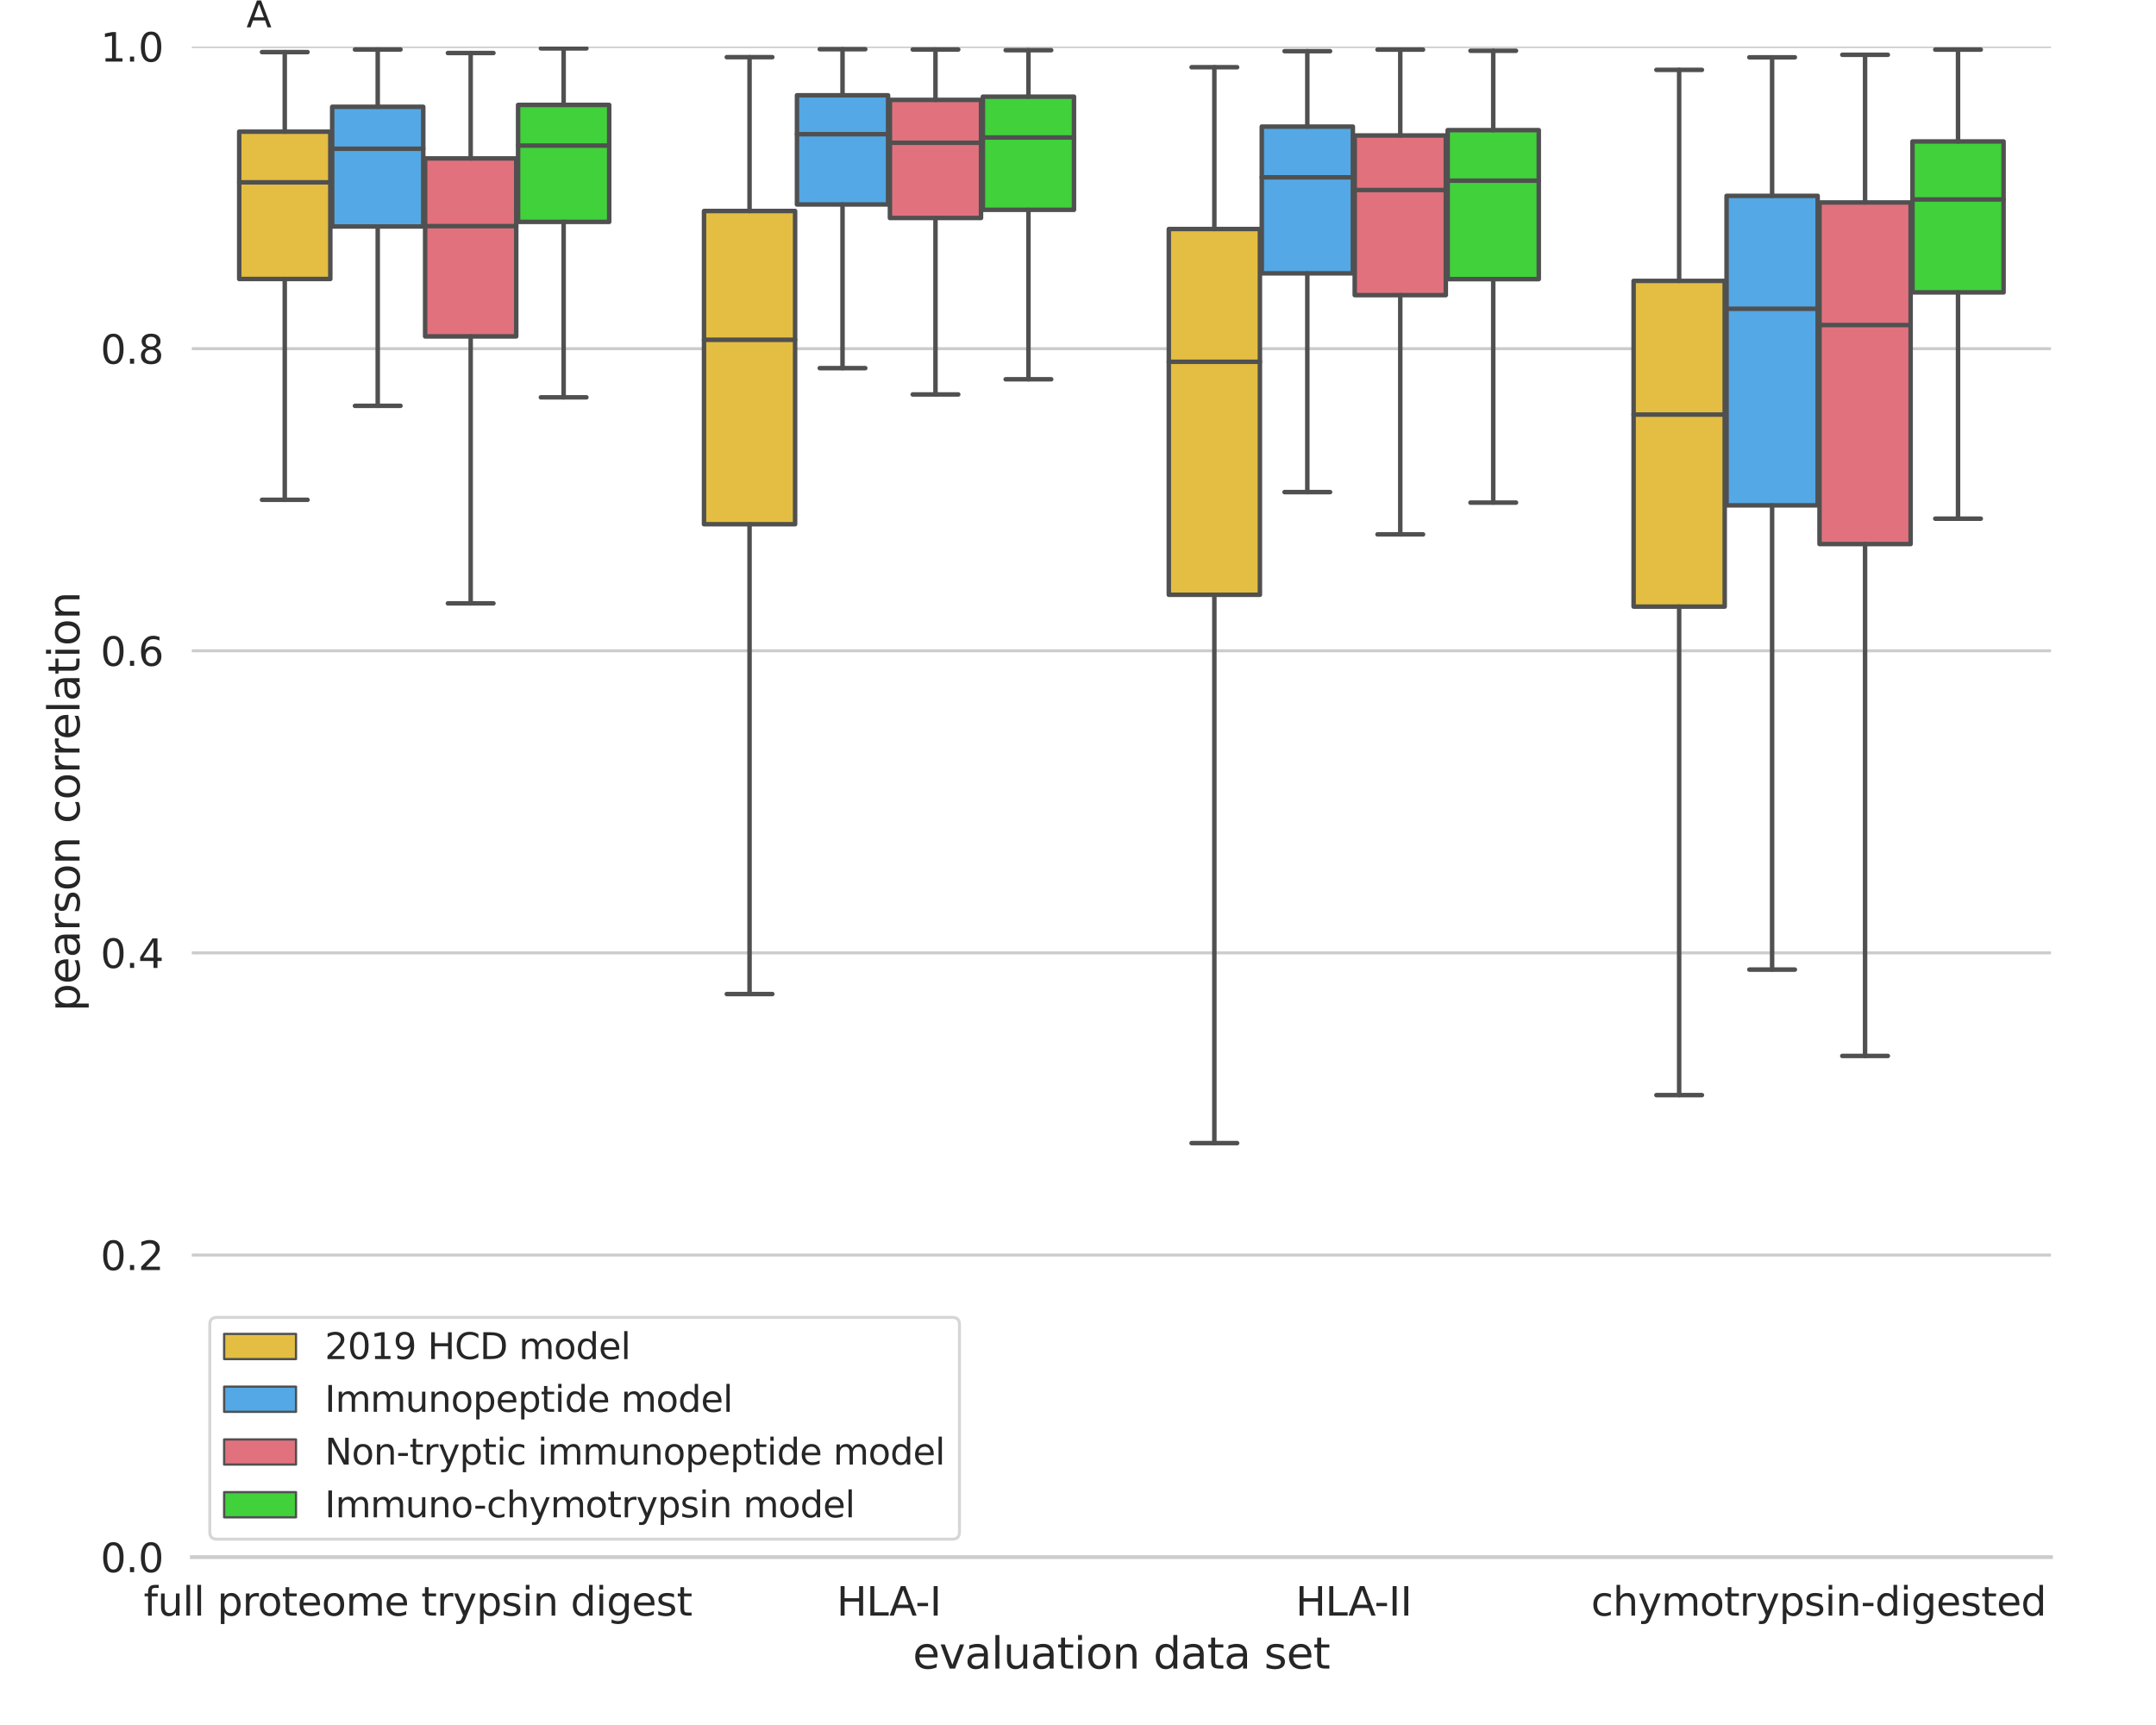 <?xml version="1.0" encoding="utf-8" standalone="no"?>
<!DOCTYPE svg PUBLIC "-//W3C//DTD SVG 1.1//EN"
  "http://www.w3.org/Graphics/SVG/1.1/DTD/svg11.dtd">
<svg height="576pt" version="1.1" viewBox="0 0 720 576" width="720pt" xmlns="http://www.w3.org/2000/svg" xmlns:xlink="http://www.w3.org/1999/xlink">
 <defs>
  <style type="text/css">*{stroke-linecap:butt;stroke-linejoin:round;}</style>
 </defs>
 <g id="figure_1">
  <g id="patch_1">
   <path d="M 0 576 
L 720 576 
L 720 0 
L 0 0 
z
" style="fill:#ffffff;"/>
  </g>
  <g id="axes_1">
   <g id="patch_2">
    <path d="M 64.052 519.948 
L 684.931 519.948 
L 684.931 15.552 
L 64.052 15.552 
z
" style="fill:#ffffff;"/>
   </g>
   <g id="matplotlib.axis_1">
    <g id="xtick_1">
     <g id="text_1">
      <!-- full proteome trypsin digest  -->
      <g style="fill:#262626;" transform="translate(47.977 539.478)scale(0.132 -0.132)">
       <defs>
        <path d="M 2375 4863 
L 2375 4384 
L 1825 4384 
Q 1516 4384 1395 4259 
Q 1275 4134 1275 3809 
L 1275 3500 
L 2222 3500 
L 2222 3053 
L 1275 3053 
L 1275 0 
L 697 0 
L 697 3053 
L 147 3053 
L 147 3500 
L 697 3500 
L 697 3744 
Q 697 4328 969 4595 
Q 1241 4863 1831 4863 
L 2375 4863 
z
" id="DejaVuSans-66" transform="scale(0.016)"/>
        <path d="M 544 1381 
L 544 3500 
L 1119 3500 
L 1119 1403 
Q 1119 906 1312 657 
Q 1506 409 1894 409 
Q 2359 409 2629 706 
Q 2900 1003 2900 1516 
L 2900 3500 
L 3475 3500 
L 3475 0 
L 2900 0 
L 2900 538 
Q 2691 219 2414 64 
Q 2138 -91 1772 -91 
Q 1169 -91 856 284 
Q 544 659 544 1381 
z
M 1991 3584 
L 1991 3584 
z
" id="DejaVuSans-75" transform="scale(0.016)"/>
        <path d="M 603 4863 
L 1178 4863 
L 1178 0 
L 603 0 
L 603 4863 
z
" id="DejaVuSans-6c" transform="scale(0.016)"/>
        <path id="DejaVuSans-20" transform="scale(0.016)"/>
        <path d="M 1159 525 
L 1159 -1331 
L 581 -1331 
L 581 3500 
L 1159 3500 
L 1159 2969 
Q 1341 3281 1617 3432 
Q 1894 3584 2278 3584 
Q 2916 3584 3314 3078 
Q 3713 2572 3713 1747 
Q 3713 922 3314 415 
Q 2916 -91 2278 -91 
Q 1894 -91 1617 61 
Q 1341 213 1159 525 
z
M 3116 1747 
Q 3116 2381 2855 2742 
Q 2594 3103 2138 3103 
Q 1681 3103 1420 2742 
Q 1159 2381 1159 1747 
Q 1159 1113 1420 752 
Q 1681 391 2138 391 
Q 2594 391 2855 752 
Q 3116 1113 3116 1747 
z
" id="DejaVuSans-70" transform="scale(0.016)"/>
        <path d="M 2631 2963 
Q 2534 3019 2420 3045 
Q 2306 3072 2169 3072 
Q 1681 3072 1420 2755 
Q 1159 2438 1159 1844 
L 1159 0 
L 581 0 
L 581 3500 
L 1159 3500 
L 1159 2956 
Q 1341 3275 1631 3429 
Q 1922 3584 2338 3584 
Q 2397 3584 2469 3576 
Q 2541 3569 2628 3553 
L 2631 2963 
z
" id="DejaVuSans-72" transform="scale(0.016)"/>
        <path d="M 1959 3097 
Q 1497 3097 1228 2736 
Q 959 2375 959 1747 
Q 959 1119 1226 758 
Q 1494 397 1959 397 
Q 2419 397 2687 759 
Q 2956 1122 2956 1747 
Q 2956 2369 2687 2733 
Q 2419 3097 1959 3097 
z
M 1959 3584 
Q 2709 3584 3137 3096 
Q 3566 2609 3566 1747 
Q 3566 888 3137 398 
Q 2709 -91 1959 -91 
Q 1206 -91 779 398 
Q 353 888 353 1747 
Q 353 2609 779 3096 
Q 1206 3584 1959 3584 
z
" id="DejaVuSans-6f" transform="scale(0.016)"/>
        <path d="M 1172 4494 
L 1172 3500 
L 2356 3500 
L 2356 3053 
L 1172 3053 
L 1172 1153 
Q 1172 725 1289 603 
Q 1406 481 1766 481 
L 2356 481 
L 2356 0 
L 1766 0 
Q 1100 0 847 248 
Q 594 497 594 1153 
L 594 3053 
L 172 3053 
L 172 3500 
L 594 3500 
L 594 4494 
L 1172 4494 
z
" id="DejaVuSans-74" transform="scale(0.016)"/>
        <path d="M 3597 1894 
L 3597 1613 
L 953 1613 
Q 991 1019 1311 708 
Q 1631 397 2203 397 
Q 2534 397 2845 478 
Q 3156 559 3463 722 
L 3463 178 
Q 3153 47 2828 -22 
Q 2503 -91 2169 -91 
Q 1331 -91 842 396 
Q 353 884 353 1716 
Q 353 2575 817 3079 
Q 1281 3584 2069 3584 
Q 2775 3584 3186 3129 
Q 3597 2675 3597 1894 
z
M 3022 2063 
Q 3016 2534 2758 2815 
Q 2500 3097 2075 3097 
Q 1594 3097 1305 2825 
Q 1016 2553 972 2059 
L 3022 2063 
z
" id="DejaVuSans-65" transform="scale(0.016)"/>
        <path d="M 3328 2828 
Q 3544 3216 3844 3400 
Q 4144 3584 4550 3584 
Q 5097 3584 5394 3201 
Q 5691 2819 5691 2113 
L 5691 0 
L 5113 0 
L 5113 2094 
Q 5113 2597 4934 2840 
Q 4756 3084 4391 3084 
Q 3944 3084 3684 2787 
Q 3425 2491 3425 1978 
L 3425 0 
L 2847 0 
L 2847 2094 
Q 2847 2600 2669 2842 
Q 2491 3084 2119 3084 
Q 1678 3084 1418 2786 
Q 1159 2488 1159 1978 
L 1159 0 
L 581 0 
L 581 3500 
L 1159 3500 
L 1159 2956 
Q 1356 3278 1631 3431 
Q 1906 3584 2284 3584 
Q 2666 3584 2933 3390 
Q 3200 3197 3328 2828 
z
" id="DejaVuSans-6d" transform="scale(0.016)"/>
        <path d="M 2059 -325 
Q 1816 -950 1584 -1140 
Q 1353 -1331 966 -1331 
L 506 -1331 
L 506 -850 
L 844 -850 
Q 1081 -850 1212 -737 
Q 1344 -625 1503 -206 
L 1606 56 
L 191 3500 
L 800 3500 
L 1894 763 
L 2988 3500 
L 3597 3500 
L 2059 -325 
z
" id="DejaVuSans-79" transform="scale(0.016)"/>
        <path d="M 2834 3397 
L 2834 2853 
Q 2591 2978 2328 3040 
Q 2066 3103 1784 3103 
Q 1356 3103 1142 2972 
Q 928 2841 928 2578 
Q 928 2378 1081 2264 
Q 1234 2150 1697 2047 
L 1894 2003 
Q 2506 1872 2764 1633 
Q 3022 1394 3022 966 
Q 3022 478 2636 193 
Q 2250 -91 1575 -91 
Q 1294 -91 989 -36 
Q 684 19 347 128 
L 347 722 
Q 666 556 975 473 
Q 1284 391 1588 391 
Q 1994 391 2212 530 
Q 2431 669 2431 922 
Q 2431 1156 2273 1281 
Q 2116 1406 1581 1522 
L 1381 1569 
Q 847 1681 609 1914 
Q 372 2147 372 2553 
Q 372 3047 722 3315 
Q 1072 3584 1716 3584 
Q 2034 3584 2315 3537 
Q 2597 3491 2834 3397 
z
" id="DejaVuSans-73" transform="scale(0.016)"/>
        <path d="M 603 3500 
L 1178 3500 
L 1178 0 
L 603 0 
L 603 3500 
z
M 603 4863 
L 1178 4863 
L 1178 4134 
L 603 4134 
L 603 4863 
z
" id="DejaVuSans-69" transform="scale(0.016)"/>
        <path d="M 3513 2113 
L 3513 0 
L 2938 0 
L 2938 2094 
Q 2938 2591 2744 2837 
Q 2550 3084 2163 3084 
Q 1697 3084 1428 2787 
Q 1159 2491 1159 1978 
L 1159 0 
L 581 0 
L 581 3500 
L 1159 3500 
L 1159 2956 
Q 1366 3272 1645 3428 
Q 1925 3584 2291 3584 
Q 2894 3584 3203 3211 
Q 3513 2838 3513 2113 
z
" id="DejaVuSans-6e" transform="scale(0.016)"/>
        <path d="M 2906 2969 
L 2906 4863 
L 3481 4863 
L 3481 0 
L 2906 0 
L 2906 525 
Q 2725 213 2448 61 
Q 2172 -91 1784 -91 
Q 1150 -91 751 415 
Q 353 922 353 1747 
Q 353 2572 751 3078 
Q 1150 3584 1784 3584 
Q 2172 3584 2448 3432 
Q 2725 3281 2906 2969 
z
M 947 1747 
Q 947 1113 1208 752 
Q 1469 391 1925 391 
Q 2381 391 2643 752 
Q 2906 1113 2906 1747 
Q 2906 2381 2643 2742 
Q 2381 3103 1925 3103 
Q 1469 3103 1208 2742 
Q 947 2381 947 1747 
z
" id="DejaVuSans-64" transform="scale(0.016)"/>
        <path d="M 2906 1791 
Q 2906 2416 2648 2759 
Q 2391 3103 1925 3103 
Q 1463 3103 1205 2759 
Q 947 2416 947 1791 
Q 947 1169 1205 825 
Q 1463 481 1925 481 
Q 2391 481 2648 825 
Q 2906 1169 2906 1791 
z
M 3481 434 
Q 3481 -459 3084 -895 
Q 2688 -1331 1869 -1331 
Q 1566 -1331 1297 -1286 
Q 1028 -1241 775 -1147 
L 775 -588 
Q 1028 -725 1275 -790 
Q 1522 -856 1778 -856 
Q 2344 -856 2625 -561 
Q 2906 -266 2906 331 
L 2906 616 
Q 2728 306 2450 153 
Q 2172 0 1784 0 
Q 1141 0 747 490 
Q 353 981 353 1791 
Q 353 2603 747 3093 
Q 1141 3584 1784 3584 
Q 2172 3584 2450 3431 
Q 2728 3278 2906 2969 
L 2906 3500 
L 3481 3500 
L 3481 434 
z
" id="DejaVuSans-67" transform="scale(0.016)"/>
       </defs>
       <use xlink:href="#DejaVuSans-66"/>
       <use x="35.205" xlink:href="#DejaVuSans-75"/>
       <use x="98.584" xlink:href="#DejaVuSans-6c"/>
       <use x="126.367" xlink:href="#DejaVuSans-6c"/>
       <use x="154.15" xlink:href="#DejaVuSans-20"/>
       <use x="185.938" xlink:href="#DejaVuSans-70"/>
       <use x="249.414" xlink:href="#DejaVuSans-72"/>
       <use x="288.277" xlink:href="#DejaVuSans-6f"/>
       <use x="349.459" xlink:href="#DejaVuSans-74"/>
       <use x="388.668" xlink:href="#DejaVuSans-65"/>
       <use x="450.191" xlink:href="#DejaVuSans-6f"/>
       <use x="511.373" xlink:href="#DejaVuSans-6d"/>
       <use x="608.785" xlink:href="#DejaVuSans-65"/>
       <use x="670.309" xlink:href="#DejaVuSans-20"/>
       <use x="702.096" xlink:href="#DejaVuSans-74"/>
       <use x="741.305" xlink:href="#DejaVuSans-72"/>
       <use x="782.418" xlink:href="#DejaVuSans-79"/>
       <use x="841.598" xlink:href="#DejaVuSans-70"/>
       <use x="905.074" xlink:href="#DejaVuSans-73"/>
       <use x="957.174" xlink:href="#DejaVuSans-69"/>
       <use x="984.957" xlink:href="#DejaVuSans-6e"/>
       <use x="1048.336" xlink:href="#DejaVuSans-20"/>
       <use x="1080.123" xlink:href="#DejaVuSans-64"/>
       <use x="1143.6" xlink:href="#DejaVuSans-69"/>
       <use x="1171.383" xlink:href="#DejaVuSans-67"/>
       <use x="1234.859" xlink:href="#DejaVuSans-65"/>
       <use x="1296.383" xlink:href="#DejaVuSans-73"/>
       <use x="1348.482" xlink:href="#DejaVuSans-74"/>
       <use x="1387.691" xlink:href="#DejaVuSans-20"/>
      </g>
     </g>
    </g>
    <g id="xtick_2">
     <g id="text_2">
      <!-- HLA-I -->
      <g style="fill:#262626;" transform="translate(279.398 539.478)scale(0.132 -0.132)">
       <defs>
        <path d="M 628 4666 
L 1259 4666 
L 1259 2753 
L 3553 2753 
L 3553 4666 
L 4184 4666 
L 4184 0 
L 3553 0 
L 3553 2222 
L 1259 2222 
L 1259 0 
L 628 0 
L 628 4666 
z
" id="DejaVuSans-48" transform="scale(0.016)"/>
        <path d="M 628 4666 
L 1259 4666 
L 1259 531 
L 3531 531 
L 3531 0 
L 628 0 
L 628 4666 
z
" id="DejaVuSans-4c" transform="scale(0.016)"/>
        <path d="M 2188 4044 
L 1331 1722 
L 3047 1722 
L 2188 4044 
z
M 1831 4666 
L 2547 4666 
L 4325 0 
L 3669 0 
L 3244 1197 
L 1141 1197 
L 716 0 
L 50 0 
L 1831 4666 
z
" id="DejaVuSans-41" transform="scale(0.016)"/>
        <path d="M 313 2009 
L 1997 2009 
L 1997 1497 
L 313 1497 
L 313 2009 
z
" id="DejaVuSans-2d" transform="scale(0.016)"/>
        <path d="M 628 4666 
L 1259 4666 
L 1259 0 
L 628 0 
L 628 4666 
z
" id="DejaVuSans-49" transform="scale(0.016)"/>
       </defs>
       <use xlink:href="#DejaVuSans-48"/>
       <use x="75.195" xlink:href="#DejaVuSans-4c"/>
       <use x="133.158" xlink:href="#DejaVuSans-41"/>
       <use x="199.316" xlink:href="#DejaVuSans-2d"/>
       <use x="235.4" xlink:href="#DejaVuSans-49"/>
      </g>
     </g>
    </g>
    <g id="xtick_3">
     <g id="text_3">
      <!-- HLA-II -->
      <g style="fill:#262626;" transform="translate(432.671 539.478)scale(0.132 -0.132)">
       <use xlink:href="#DejaVuSans-48"/>
       <use x="75.195" xlink:href="#DejaVuSans-4c"/>
       <use x="133.158" xlink:href="#DejaVuSans-41"/>
       <use x="199.316" xlink:href="#DejaVuSans-2d"/>
       <use x="235.4" xlink:href="#DejaVuSans-49"/>
       <use x="264.893" xlink:href="#DejaVuSans-49"/>
      </g>
     </g>
    </g>
    <g id="xtick_4">
     <g id="text_4">
      <!-- chymotrypsin-digested -->
      <g style="fill:#262626;" transform="translate(531.352 539.478)scale(0.132 -0.132)">
       <defs>
        <path d="M 3122 3366 
L 3122 2828 
Q 2878 2963 2633 3030 
Q 2388 3097 2138 3097 
Q 1578 3097 1268 2742 
Q 959 2388 959 1747 
Q 959 1106 1268 751 
Q 1578 397 2138 397 
Q 2388 397 2633 464 
Q 2878 531 3122 666 
L 3122 134 
Q 2881 22 2623 -34 
Q 2366 -91 2075 -91 
Q 1284 -91 818 406 
Q 353 903 353 1747 
Q 353 2603 823 3093 
Q 1294 3584 2113 3584 
Q 2378 3584 2631 3529 
Q 2884 3475 3122 3366 
z
" id="DejaVuSans-63" transform="scale(0.016)"/>
        <path d="M 3513 2113 
L 3513 0 
L 2938 0 
L 2938 2094 
Q 2938 2591 2744 2837 
Q 2550 3084 2163 3084 
Q 1697 3084 1428 2787 
Q 1159 2491 1159 1978 
L 1159 0 
L 581 0 
L 581 4863 
L 1159 4863 
L 1159 2956 
Q 1366 3272 1645 3428 
Q 1925 3584 2291 3584 
Q 2894 3584 3203 3211 
Q 3513 2838 3513 2113 
z
" id="DejaVuSans-68" transform="scale(0.016)"/>
       </defs>
       <use xlink:href="#DejaVuSans-63"/>
       <use x="54.98" xlink:href="#DejaVuSans-68"/>
       <use x="118.359" xlink:href="#DejaVuSans-79"/>
       <use x="177.539" xlink:href="#DejaVuSans-6d"/>
       <use x="274.951" xlink:href="#DejaVuSans-6f"/>
       <use x="336.133" xlink:href="#DejaVuSans-74"/>
       <use x="375.342" xlink:href="#DejaVuSans-72"/>
       <use x="416.455" xlink:href="#DejaVuSans-79"/>
       <use x="475.635" xlink:href="#DejaVuSans-70"/>
       <use x="539.111" xlink:href="#DejaVuSans-73"/>
       <use x="591.211" xlink:href="#DejaVuSans-69"/>
       <use x="618.994" xlink:href="#DejaVuSans-6e"/>
       <use x="682.373" xlink:href="#DejaVuSans-2d"/>
       <use x="718.457" xlink:href="#DejaVuSans-64"/>
       <use x="781.934" xlink:href="#DejaVuSans-69"/>
       <use x="809.717" xlink:href="#DejaVuSans-67"/>
       <use x="873.193" xlink:href="#DejaVuSans-65"/>
       <use x="934.717" xlink:href="#DejaVuSans-73"/>
       <use x="986.816" xlink:href="#DejaVuSans-74"/>
       <use x="1026.025" xlink:href="#DejaVuSans-65"/>
       <use x="1087.549" xlink:href="#DejaVuSans-64"/>
      </g>
     </g>
    </g>
    <g id="text_5">
     <!-- evaluation data set -->
     <g style="fill:#262626;" transform="translate(304.823 557.165)scale(0.144 -0.144)">
      <defs>
       <path d="M 191 3500 
L 800 3500 
L 1894 563 
L 2988 3500 
L 3597 3500 
L 2284 0 
L 1503 0 
L 191 3500 
z
" id="DejaVuSans-76" transform="scale(0.016)"/>
       <path d="M 2194 1759 
Q 1497 1759 1228 1600 
Q 959 1441 959 1056 
Q 959 750 1161 570 
Q 1363 391 1709 391 
Q 2188 391 2477 730 
Q 2766 1069 2766 1631 
L 2766 1759 
L 2194 1759 
z
M 3341 1997 
L 3341 0 
L 2766 0 
L 2766 531 
Q 2569 213 2275 61 
Q 1981 -91 1556 -91 
Q 1019 -91 701 211 
Q 384 513 384 1019 
Q 384 1609 779 1909 
Q 1175 2209 1959 2209 
L 2766 2209 
L 2766 2266 
Q 2766 2663 2505 2880 
Q 2244 3097 1772 3097 
Q 1472 3097 1187 3025 
Q 903 2953 641 2809 
L 641 3341 
Q 956 3463 1253 3523 
Q 1550 3584 1831 3584 
Q 2591 3584 2966 3190 
Q 3341 2797 3341 1997 
z
" id="DejaVuSans-61" transform="scale(0.016)"/>
      </defs>
      <use xlink:href="#DejaVuSans-65"/>
      <use x="61.523" xlink:href="#DejaVuSans-76"/>
      <use x="120.703" xlink:href="#DejaVuSans-61"/>
      <use x="181.982" xlink:href="#DejaVuSans-6c"/>
      <use x="209.766" xlink:href="#DejaVuSans-75"/>
      <use x="273.145" xlink:href="#DejaVuSans-61"/>
      <use x="334.424" xlink:href="#DejaVuSans-74"/>
      <use x="373.633" xlink:href="#DejaVuSans-69"/>
      <use x="401.416" xlink:href="#DejaVuSans-6f"/>
      <use x="462.598" xlink:href="#DejaVuSans-6e"/>
      <use x="525.977" xlink:href="#DejaVuSans-20"/>
      <use x="557.764" xlink:href="#DejaVuSans-64"/>
      <use x="621.24" xlink:href="#DejaVuSans-61"/>
      <use x="682.52" xlink:href="#DejaVuSans-74"/>
      <use x="721.729" xlink:href="#DejaVuSans-61"/>
      <use x="783.008" xlink:href="#DejaVuSans-20"/>
      <use x="814.795" xlink:href="#DejaVuSans-73"/>
      <use x="866.895" xlink:href="#DejaVuSans-65"/>
      <use x="928.418" xlink:href="#DejaVuSans-74"/>
     </g>
    </g>
   </g>
   <g id="matplotlib.axis_2">
    <g id="ytick_1">
     <g id="line2d_1">
      <path clip-path="url(#p9ca9d75ff8)" d="M 64.052 519.948 
L 684.931 519.948 
" style="fill:none;stroke:#cccccc;stroke-linecap:round;"/>
     </g>
     <g id="text_6">
      <!-- 0.0 -->
      <g style="fill:#262626;" transform="translate(33.56 524.963)scale(0.132 -0.132)">
       <defs>
        <path d="M 2034 4250 
Q 1547 4250 1301 3770 
Q 1056 3291 1056 2328 
Q 1056 1369 1301 889 
Q 1547 409 2034 409 
Q 2525 409 2770 889 
Q 3016 1369 3016 2328 
Q 3016 3291 2770 3770 
Q 2525 4250 2034 4250 
z
M 2034 4750 
Q 2819 4750 3233 4129 
Q 3647 3509 3647 2328 
Q 3647 1150 3233 529 
Q 2819 -91 2034 -91 
Q 1250 -91 836 529 
Q 422 1150 422 2328 
Q 422 3509 836 4129 
Q 1250 4750 2034 4750 
z
" id="DejaVuSans-30" transform="scale(0.016)"/>
        <path d="M 684 794 
L 1344 794 
L 1344 0 
L 684 0 
L 684 794 
z
" id="DejaVuSans-2e" transform="scale(0.016)"/>
       </defs>
       <use xlink:href="#DejaVuSans-30"/>
       <use x="63.623" xlink:href="#DejaVuSans-2e"/>
       <use x="95.41" xlink:href="#DejaVuSans-30"/>
      </g>
     </g>
    </g>
    <g id="ytick_2">
     <g id="line2d_2">
      <path clip-path="url(#p9ca9d75ff8)" d="M 64.052 419.069 
L 684.931 419.069 
" style="fill:none;stroke:#cccccc;stroke-linecap:round;"/>
     </g>
     <g id="text_7">
      <!-- 0.2 -->
      <g style="fill:#262626;" transform="translate(33.56 424.084)scale(0.132 -0.132)">
       <defs>
        <path d="M 1228 531 
L 3431 531 
L 3431 0 
L 469 0 
L 469 531 
Q 828 903 1448 1529 
Q 2069 2156 2228 2338 
Q 2531 2678 2651 2914 
Q 2772 3150 2772 3378 
Q 2772 3750 2511 3984 
Q 2250 4219 1831 4219 
Q 1534 4219 1204 4116 
Q 875 4013 500 3803 
L 500 4441 
Q 881 4594 1212 4672 
Q 1544 4750 1819 4750 
Q 2544 4750 2975 4387 
Q 3406 4025 3406 3419 
Q 3406 3131 3298 2873 
Q 3191 2616 2906 2266 
Q 2828 2175 2409 1742 
Q 1991 1309 1228 531 
z
" id="DejaVuSans-32" transform="scale(0.016)"/>
       </defs>
       <use xlink:href="#DejaVuSans-30"/>
       <use x="63.623" xlink:href="#DejaVuSans-2e"/>
       <use x="95.41" xlink:href="#DejaVuSans-32"/>
      </g>
     </g>
    </g>
    <g id="ytick_3">
     <g id="line2d_3">
      <path clip-path="url(#p9ca9d75ff8)" d="M 64.052 318.19 
L 684.931 318.19 
" style="fill:none;stroke:#cccccc;stroke-linecap:round;"/>
     </g>
     <g id="text_8">
      <!-- 0.4 -->
      <g style="fill:#262626;" transform="translate(33.56 323.205)scale(0.132 -0.132)">
       <defs>
        <path d="M 2419 4116 
L 825 1625 
L 2419 1625 
L 2419 4116 
z
M 2253 4666 
L 3047 4666 
L 3047 1625 
L 3713 1625 
L 3713 1100 
L 3047 1100 
L 3047 0 
L 2419 0 
L 2419 1100 
L 313 1100 
L 313 1709 
L 2253 4666 
z
" id="DejaVuSans-34" transform="scale(0.016)"/>
       </defs>
       <use xlink:href="#DejaVuSans-30"/>
       <use x="63.623" xlink:href="#DejaVuSans-2e"/>
       <use x="95.41" xlink:href="#DejaVuSans-34"/>
      </g>
     </g>
    </g>
    <g id="ytick_4">
     <g id="line2d_4">
      <path clip-path="url(#p9ca9d75ff8)" d="M 64.052 217.31 
L 684.931 217.31 
" style="fill:none;stroke:#cccccc;stroke-linecap:round;"/>
     </g>
     <g id="text_9">
      <!-- 0.6 -->
      <g style="fill:#262626;" transform="translate(33.56 222.325)scale(0.132 -0.132)">
       <defs>
        <path d="M 2113 2584 
Q 1688 2584 1439 2293 
Q 1191 2003 1191 1497 
Q 1191 994 1439 701 
Q 1688 409 2113 409 
Q 2538 409 2786 701 
Q 3034 994 3034 1497 
Q 3034 2003 2786 2293 
Q 2538 2584 2113 2584 
z
M 3366 4563 
L 3366 3988 
Q 3128 4100 2886 4159 
Q 2644 4219 2406 4219 
Q 1781 4219 1451 3797 
Q 1122 3375 1075 2522 
Q 1259 2794 1537 2939 
Q 1816 3084 2150 3084 
Q 2853 3084 3261 2657 
Q 3669 2231 3669 1497 
Q 3669 778 3244 343 
Q 2819 -91 2113 -91 
Q 1303 -91 875 529 
Q 447 1150 447 2328 
Q 447 3434 972 4092 
Q 1497 4750 2381 4750 
Q 2619 4750 2861 4703 
Q 3103 4656 3366 4563 
z
" id="DejaVuSans-36" transform="scale(0.016)"/>
       </defs>
       <use xlink:href="#DejaVuSans-30"/>
       <use x="63.623" xlink:href="#DejaVuSans-2e"/>
       <use x="95.41" xlink:href="#DejaVuSans-36"/>
      </g>
     </g>
    </g>
    <g id="ytick_5">
     <g id="line2d_5">
      <path clip-path="url(#p9ca9d75ff8)" d="M 64.052 116.431 
L 684.931 116.431 
" style="fill:none;stroke:#cccccc;stroke-linecap:round;"/>
     </g>
     <g id="text_10">
      <!-- 0.8 -->
      <g style="fill:#262626;" transform="translate(33.56 121.446)scale(0.132 -0.132)">
       <defs>
        <path d="M 2034 2216 
Q 1584 2216 1326 1975 
Q 1069 1734 1069 1313 
Q 1069 891 1326 650 
Q 1584 409 2034 409 
Q 2484 409 2743 651 
Q 3003 894 3003 1313 
Q 3003 1734 2745 1975 
Q 2488 2216 2034 2216 
z
M 1403 2484 
Q 997 2584 770 2862 
Q 544 3141 544 3541 
Q 544 4100 942 4425 
Q 1341 4750 2034 4750 
Q 2731 4750 3128 4425 
Q 3525 4100 3525 3541 
Q 3525 3141 3298 2862 
Q 3072 2584 2669 2484 
Q 3125 2378 3379 2068 
Q 3634 1759 3634 1313 
Q 3634 634 3220 271 
Q 2806 -91 2034 -91 
Q 1263 -91 848 271 
Q 434 634 434 1313 
Q 434 1759 690 2068 
Q 947 2378 1403 2484 
z
M 1172 3481 
Q 1172 3119 1398 2916 
Q 1625 2713 2034 2713 
Q 2441 2713 2670 2916 
Q 2900 3119 2900 3481 
Q 2900 3844 2670 4047 
Q 2441 4250 2034 4250 
Q 1625 4250 1398 4047 
Q 1172 3844 1172 3481 
z
" id="DejaVuSans-38" transform="scale(0.016)"/>
       </defs>
       <use xlink:href="#DejaVuSans-30"/>
       <use x="63.623" xlink:href="#DejaVuSans-2e"/>
       <use x="95.41" xlink:href="#DejaVuSans-38"/>
      </g>
     </g>
    </g>
    <g id="ytick_6">
     <g id="line2d_6">
      <path clip-path="url(#p9ca9d75ff8)" d="M 64.052 15.552 
L 684.931 15.552 
" style="fill:none;stroke:#cccccc;stroke-linecap:round;"/>
     </g>
     <g id="text_11">
      <!-- 1.0 -->
      <g style="fill:#262626;" transform="translate(33.56 20.567)scale(0.132 -0.132)">
       <defs>
        <path d="M 794 531 
L 1825 531 
L 1825 4091 
L 703 3866 
L 703 4441 
L 1819 4666 
L 2450 4666 
L 2450 531 
L 3481 531 
L 3481 0 
L 794 0 
L 794 531 
z
" id="DejaVuSans-31" transform="scale(0.016)"/>
       </defs>
       <use xlink:href="#DejaVuSans-31"/>
       <use x="63.623" xlink:href="#DejaVuSans-2e"/>
       <use x="95.41" xlink:href="#DejaVuSans-30"/>
      </g>
     </g>
    </g>
    <g id="text_12">
     <!-- pearson correlation -->
     <g style="fill:#262626;" transform="translate(26.565 337.761)rotate(-90)scale(0.144 -0.144)">
      <use xlink:href="#DejaVuSans-70"/>
      <use x="63.477" xlink:href="#DejaVuSans-65"/>
      <use x="125" xlink:href="#DejaVuSans-61"/>
      <use x="186.279" xlink:href="#DejaVuSans-72"/>
      <use x="227.393" xlink:href="#DejaVuSans-73"/>
      <use x="279.492" xlink:href="#DejaVuSans-6f"/>
      <use x="340.674" xlink:href="#DejaVuSans-6e"/>
      <use x="404.053" xlink:href="#DejaVuSans-20"/>
      <use x="435.84" xlink:href="#DejaVuSans-63"/>
      <use x="490.82" xlink:href="#DejaVuSans-6f"/>
      <use x="552.002" xlink:href="#DejaVuSans-72"/>
      <use x="591.365" xlink:href="#DejaVuSans-72"/>
      <use x="630.229" xlink:href="#DejaVuSans-65"/>
      <use x="691.752" xlink:href="#DejaVuSans-6c"/>
      <use x="719.535" xlink:href="#DejaVuSans-61"/>
      <use x="780.814" xlink:href="#DejaVuSans-74"/>
      <use x="820.023" xlink:href="#DejaVuSans-69"/>
      <use x="847.807" xlink:href="#DejaVuSans-6f"/>
      <use x="908.988" xlink:href="#DejaVuSans-6e"/>
     </g>
    </g>
   </g>
   <g id="patch_3">
    <path clip-path="url(#p9ca9d75ff8)" d="M 79.884 93.154 
L 110.307 93.154 
L 110.307 43.966 
L 79.884 43.966 
L 79.884 93.154 
z
" style="fill:#e4be42;stroke:#505050;stroke-linejoin:miter;stroke-width:1.5;"/>
   </g>
   <g id="patch_4">
    <path clip-path="url(#p9ca9d75ff8)" d="M 110.928 75.627 
L 141.351 75.627 
L 141.351 35.664 
L 110.928 35.664 
L 110.928 75.627 
z
" style="fill:#54a8e5;stroke:#505050;stroke-linejoin:miter;stroke-width:1.5;"/>
   </g>
   <g id="patch_5">
    <path clip-path="url(#p9ca9d75ff8)" d="M 141.972 112.33 
L 172.395 112.33 
L 172.395 52.892 
L 141.972 52.892 
L 141.972 112.33 
z
" style="fill:#e2717e;stroke:#505050;stroke-linejoin:miter;stroke-width:1.5;"/>
   </g>
   <g id="patch_6">
    <path clip-path="url(#p9ca9d75ff8)" d="M 173.016 74.097 
L 203.439 74.097 
L 203.439 35.029 
L 173.016 35.029 
L 173.016 74.097 
z
" style="fill:#40d13b;stroke:#505050;stroke-linejoin:miter;stroke-width:1.5;"/>
   </g>
   <g id="patch_7">
    <path clip-path="url(#p9ca9d75ff8)" d="M 235.104 175.044 
L 265.527 175.044 
L 265.527 70.454 
L 235.104 70.454 
L 235.104 175.044 
z
" style="fill:#e4be42;stroke:#505050;stroke-linejoin:miter;stroke-width:1.5;"/>
   </g>
   <g id="patch_8">
    <path clip-path="url(#p9ca9d75ff8)" d="M 266.148 68.274 
L 296.571 68.274 
L 296.571 31.816 
L 266.148 31.816 
L 266.148 68.274 
z
" style="fill:#54a8e5;stroke:#505050;stroke-linejoin:miter;stroke-width:1.5;"/>
   </g>
   <g id="patch_9">
    <path clip-path="url(#p9ca9d75ff8)" d="M 297.192 72.793 
L 327.615 72.793 
L 327.615 33.356 
L 297.192 33.356 
L 297.192 72.793 
z
" style="fill:#e2717e;stroke:#505050;stroke-linejoin:miter;stroke-width:1.5;"/>
   </g>
   <g id="patch_10">
    <path clip-path="url(#p9ca9d75ff8)" d="M 328.236 70.067 
L 358.659 70.067 
L 358.659 32.276 
L 328.236 32.276 
L 328.236 70.067 
z
" style="fill:#40d13b;stroke:#505050;stroke-linejoin:miter;stroke-width:1.5;"/>
   </g>
   <g id="patch_11">
    <path clip-path="url(#p9ca9d75ff8)" d="M 390.324 198.6 
L 420.747 198.6 
L 420.747 76.481 
L 390.324 76.481 
L 390.324 198.6 
z
" style="fill:#e4be42;stroke:#505050;stroke-linejoin:miter;stroke-width:1.5;"/>
   </g>
   <g id="patch_12">
    <path clip-path="url(#p9ca9d75ff8)" d="M 421.368 91.282 
L 451.791 91.282 
L 451.791 42.275 
L 421.368 42.275 
L 421.368 91.282 
z
" style="fill:#54a8e5;stroke:#505050;stroke-linejoin:miter;stroke-width:1.5;"/>
   </g>
   <g id="patch_13">
    <path clip-path="url(#p9ca9d75ff8)" d="M 452.412 98.552 
L 482.835 98.552 
L 482.835 45.241 
L 452.412 45.241 
L 452.412 98.552 
z
" style="fill:#e2717e;stroke:#505050;stroke-linejoin:miter;stroke-width:1.5;"/>
   </g>
   <g id="patch_14">
    <path clip-path="url(#p9ca9d75ff8)" d="M 483.456 93.206 
L 513.879 93.206 
L 513.879 43.448 
L 483.456 43.448 
L 483.456 93.206 
z
" style="fill:#40d13b;stroke:#505050;stroke-linejoin:miter;stroke-width:1.5;"/>
   </g>
   <g id="patch_15">
    <path clip-path="url(#p9ca9d75ff8)" d="M 545.544 202.553 
L 575.967 202.553 
L 575.967 93.784 
L 545.544 93.784 
L 545.544 202.553 
z
" style="fill:#e4be42;stroke:#505050;stroke-linejoin:miter;stroke-width:1.5;"/>
   </g>
   <g id="patch_16">
    <path clip-path="url(#p9ca9d75ff8)" d="M 576.588 168.741 
L 607.011 168.741 
L 607.011 65.39 
L 576.588 65.39 
L 576.588 168.741 
z
" style="fill:#54a8e5;stroke:#505050;stroke-linejoin:miter;stroke-width:1.5;"/>
   </g>
   <g id="patch_17">
    <path clip-path="url(#p9ca9d75ff8)" d="M 607.632 181.667 
L 638.055 181.667 
L 638.055 67.597 
L 607.632 67.597 
L 607.632 181.667 
z
" style="fill:#e2717e;stroke:#505050;stroke-linejoin:miter;stroke-width:1.5;"/>
   </g>
   <g id="patch_18">
    <path clip-path="url(#p9ca9d75ff8)" d="M 638.676 97.636 
L 669.099 97.636 
L 669.099 47.235 
L 638.676 47.235 
L 638.676 97.636 
z
" style="fill:#40d13b;stroke:#505050;stroke-linejoin:miter;stroke-width:1.5;"/>
   </g>
   <g id="patch_19">
    <path clip-path="url(#p9ca9d75ff8)" d="M 141.662 519.948 
L 141.662 519.948 
L 141.662 519.948 
L 141.662 519.948 
z
" style="fill:#e4be42;stroke:#505050;stroke-linejoin:miter;stroke-width:0.75;"/>
   </g>
   <g id="patch_20">
    <path clip-path="url(#p9ca9d75ff8)" d="M 141.662 519.948 
L 141.662 519.948 
L 141.662 519.948 
L 141.662 519.948 
z
" style="fill:#54a8e5;stroke:#505050;stroke-linejoin:miter;stroke-width:0.75;"/>
   </g>
   <g id="patch_21">
    <path clip-path="url(#p9ca9d75ff8)" d="M 141.662 519.948 
L 141.662 519.948 
L 141.662 519.948 
L 141.662 519.948 
z
" style="fill:#e2717e;stroke:#505050;stroke-linejoin:miter;stroke-width:0.75;"/>
   </g>
   <g id="patch_22">
    <path clip-path="url(#p9ca9d75ff8)" d="M 141.662 519.948 
L 141.662 519.948 
L 141.662 519.948 
L 141.662 519.948 
z
" style="fill:#40d13b;stroke:#505050;stroke-linejoin:miter;stroke-width:0.75;"/>
   </g>
   <g id="line2d_7">
    <path clip-path="url(#p9ca9d75ff8)" d="M 95.096 93.154 
L 95.096 166.894 
" style="fill:none;stroke:#505050;stroke-linecap:round;stroke-width:1.5;"/>
   </g>
   <g id="line2d_8">
    <path clip-path="url(#p9ca9d75ff8)" d="M 95.096 43.966 
L 95.096 17.4 
" style="fill:none;stroke:#505050;stroke-linecap:round;stroke-width:1.5;"/>
   </g>
   <g id="line2d_9">
    <path clip-path="url(#p9ca9d75ff8)" d="M 87.49 166.894 
L 102.702 166.894 
" style="fill:none;stroke:#505050;stroke-linecap:round;stroke-width:1.5;"/>
   </g>
   <g id="line2d_10">
    <path clip-path="url(#p9ca9d75ff8)" d="M 87.49 17.4 
L 102.702 17.4 
" style="fill:none;stroke:#505050;stroke-linecap:round;stroke-width:1.5;"/>
   </g>
   <g id="line2d_11">
    <path clip-path="url(#p9ca9d75ff8)" d="M 126.14 75.627 
L 126.14 135.515 
" style="fill:none;stroke:#505050;stroke-linecap:round;stroke-width:1.5;"/>
   </g>
   <g id="line2d_12">
    <path clip-path="url(#p9ca9d75ff8)" d="M 126.14 35.664 
L 126.14 16.53 
" style="fill:none;stroke:#505050;stroke-linecap:round;stroke-width:1.5;"/>
   </g>
   <g id="line2d_13">
    <path clip-path="url(#p9ca9d75ff8)" d="M 118.534 135.515 
L 133.746 135.515 
" style="fill:none;stroke:#505050;stroke-linecap:round;stroke-width:1.5;"/>
   </g>
   <g id="line2d_14">
    <path clip-path="url(#p9ca9d75ff8)" d="M 118.534 16.53 
L 133.746 16.53 
" style="fill:none;stroke:#505050;stroke-linecap:round;stroke-width:1.5;"/>
   </g>
   <g id="line2d_15">
    <path clip-path="url(#p9ca9d75ff8)" d="M 157.184 112.33 
L 157.184 201.469 
" style="fill:none;stroke:#505050;stroke-linecap:round;stroke-width:1.5;"/>
   </g>
   <g id="line2d_16">
    <path clip-path="url(#p9ca9d75ff8)" d="M 157.184 52.892 
L 157.184 17.707 
" style="fill:none;stroke:#505050;stroke-linecap:round;stroke-width:1.5;"/>
   </g>
   <g id="line2d_17">
    <path clip-path="url(#p9ca9d75ff8)" d="M 149.578 201.469 
L 164.79 201.469 
" style="fill:none;stroke:#505050;stroke-linecap:round;stroke-width:1.5;"/>
   </g>
   <g id="line2d_18">
    <path clip-path="url(#p9ca9d75ff8)" d="M 149.578 17.707 
L 164.79 17.707 
" style="fill:none;stroke:#505050;stroke-linecap:round;stroke-width:1.5;"/>
   </g>
   <g id="line2d_19">
    <path clip-path="url(#p9ca9d75ff8)" d="M 188.228 74.097 
L 188.228 132.674 
" style="fill:none;stroke:#505050;stroke-linecap:round;stroke-width:1.5;"/>
   </g>
   <g id="line2d_20">
    <path clip-path="url(#p9ca9d75ff8)" d="M 188.228 35.029 
L 188.228 16.161 
" style="fill:none;stroke:#505050;stroke-linecap:round;stroke-width:1.5;"/>
   </g>
   <g id="line2d_21">
    <path clip-path="url(#p9ca9d75ff8)" d="M 180.622 132.674 
L 195.834 132.674 
" style="fill:none;stroke:#505050;stroke-linecap:round;stroke-width:1.5;"/>
   </g>
   <g id="line2d_22">
    <path clip-path="url(#p9ca9d75ff8)" d="M 180.622 16.161 
L 195.834 16.161 
" style="fill:none;stroke:#505050;stroke-linecap:round;stroke-width:1.5;"/>
   </g>
   <g id="line2d_23">
    <path clip-path="url(#p9ca9d75ff8)" d="M 250.316 175.044 
L 250.316 331.923 
" style="fill:none;stroke:#505050;stroke-linecap:round;stroke-width:1.5;"/>
   </g>
   <g id="line2d_24">
    <path clip-path="url(#p9ca9d75ff8)" d="M 250.316 70.454 
L 250.316 19.088 
" style="fill:none;stroke:#505050;stroke-linecap:round;stroke-width:1.5;"/>
   </g>
   <g id="line2d_25">
    <path clip-path="url(#p9ca9d75ff8)" d="M 242.71 331.923 
L 257.922 331.923 
" style="fill:none;stroke:#505050;stroke-linecap:round;stroke-width:1.5;"/>
   </g>
   <g id="line2d_26">
    <path clip-path="url(#p9ca9d75ff8)" d="M 242.71 19.088 
L 257.922 19.088 
" style="fill:none;stroke:#505050;stroke-linecap:round;stroke-width:1.5;"/>
   </g>
   <g id="line2d_27">
    <path clip-path="url(#p9ca9d75ff8)" d="M 281.36 68.274 
L 281.36 122.926 
" style="fill:none;stroke:#505050;stroke-linecap:round;stroke-width:1.5;"/>
   </g>
   <g id="line2d_28">
    <path clip-path="url(#p9ca9d75ff8)" d="M 281.36 31.816 
L 281.36 16.428 
" style="fill:none;stroke:#505050;stroke-linecap:round;stroke-width:1.5;"/>
   </g>
   <g id="line2d_29">
    <path clip-path="url(#p9ca9d75ff8)" d="M 273.754 122.926 
L 288.965 122.926 
" style="fill:none;stroke:#505050;stroke-linecap:round;stroke-width:1.5;"/>
   </g>
   <g id="line2d_30">
    <path clip-path="url(#p9ca9d75ff8)" d="M 273.754 16.428 
L 288.965 16.428 
" style="fill:none;stroke:#505050;stroke-linecap:round;stroke-width:1.5;"/>
   </g>
   <g id="line2d_31">
    <path clip-path="url(#p9ca9d75ff8)" d="M 312.404 72.793 
L 312.404 131.709 
" style="fill:none;stroke:#505050;stroke-linecap:round;stroke-width:1.5;"/>
   </g>
   <g id="line2d_32">
    <path clip-path="url(#p9ca9d75ff8)" d="M 312.404 33.356 
L 312.404 16.532 
" style="fill:none;stroke:#505050;stroke-linecap:round;stroke-width:1.5;"/>
   </g>
   <g id="line2d_33">
    <path clip-path="url(#p9ca9d75ff8)" d="M 304.798 131.709 
L 320.009 131.709 
" style="fill:none;stroke:#505050;stroke-linecap:round;stroke-width:1.5;"/>
   </g>
   <g id="line2d_34">
    <path clip-path="url(#p9ca9d75ff8)" d="M 304.798 16.532 
L 320.009 16.532 
" style="fill:none;stroke:#505050;stroke-linecap:round;stroke-width:1.5;"/>
   </g>
   <g id="line2d_35">
    <path clip-path="url(#p9ca9d75ff8)" d="M 343.448 70.067 
L 343.448 126.647 
" style="fill:none;stroke:#505050;stroke-linecap:round;stroke-width:1.5;"/>
   </g>
   <g id="line2d_36">
    <path clip-path="url(#p9ca9d75ff8)" d="M 343.448 32.276 
L 343.448 16.758 
" style="fill:none;stroke:#505050;stroke-linecap:round;stroke-width:1.5;"/>
   </g>
   <g id="line2d_37">
    <path clip-path="url(#p9ca9d75ff8)" d="M 335.842 126.647 
L 351.053 126.647 
" style="fill:none;stroke:#505050;stroke-linecap:round;stroke-width:1.5;"/>
   </g>
   <g id="line2d_38">
    <path clip-path="url(#p9ca9d75ff8)" d="M 335.842 16.758 
L 351.053 16.758 
" style="fill:none;stroke:#505050;stroke-linecap:round;stroke-width:1.5;"/>
   </g>
   <g id="line2d_39">
    <path clip-path="url(#p9ca9d75ff8)" d="M 405.536 198.6 
L 405.536 381.701 
" style="fill:none;stroke:#505050;stroke-linecap:round;stroke-width:1.5;"/>
   </g>
   <g id="line2d_40">
    <path clip-path="url(#p9ca9d75ff8)" d="M 405.536 76.481 
L 405.536 22.45 
" style="fill:none;stroke:#505050;stroke-linecap:round;stroke-width:1.5;"/>
   </g>
   <g id="line2d_41">
    <path clip-path="url(#p9ca9d75ff8)" d="M 397.93 381.701 
L 413.141 381.701 
" style="fill:none;stroke:#505050;stroke-linecap:round;stroke-width:1.5;"/>
   </g>
   <g id="line2d_42">
    <path clip-path="url(#p9ca9d75ff8)" d="M 397.93 22.45 
L 413.141 22.45 
" style="fill:none;stroke:#505050;stroke-linecap:round;stroke-width:1.5;"/>
   </g>
   <g id="line2d_43">
    <path clip-path="url(#p9ca9d75ff8)" d="M 436.579 91.282 
L 436.579 164.322 
" style="fill:none;stroke:#505050;stroke-linecap:round;stroke-width:1.5;"/>
   </g>
   <g id="line2d_44">
    <path clip-path="url(#p9ca9d75ff8)" d="M 436.579 42.275 
L 436.579 17.086 
" style="fill:none;stroke:#505050;stroke-linecap:round;stroke-width:1.5;"/>
   </g>
   <g id="line2d_45">
    <path clip-path="url(#p9ca9d75ff8)" d="M 428.974 164.322 
L 444.185 164.322 
" style="fill:none;stroke:#505050;stroke-linecap:round;stroke-width:1.5;"/>
   </g>
   <g id="line2d_46">
    <path clip-path="url(#p9ca9d75ff8)" d="M 428.974 17.086 
L 444.185 17.086 
" style="fill:none;stroke:#505050;stroke-linecap:round;stroke-width:1.5;"/>
   </g>
   <g id="line2d_47">
    <path clip-path="url(#p9ca9d75ff8)" d="M 467.623 98.552 
L 467.623 178.433 
" style="fill:none;stroke:#505050;stroke-linecap:round;stroke-width:1.5;"/>
   </g>
   <g id="line2d_48">
    <path clip-path="url(#p9ca9d75ff8)" d="M 467.623 45.241 
L 467.623 16.577 
" style="fill:none;stroke:#505050;stroke-linecap:round;stroke-width:1.5;"/>
   </g>
   <g id="line2d_49">
    <path clip-path="url(#p9ca9d75ff8)" d="M 460.018 178.433 
L 475.229 178.433 
" style="fill:none;stroke:#505050;stroke-linecap:round;stroke-width:1.5;"/>
   </g>
   <g id="line2d_50">
    <path clip-path="url(#p9ca9d75ff8)" d="M 460.018 16.577 
L 475.229 16.577 
" style="fill:none;stroke:#505050;stroke-linecap:round;stroke-width:1.5;"/>
   </g>
   <g id="line2d_51">
    <path clip-path="url(#p9ca9d75ff8)" d="M 498.667 93.206 
L 498.667 167.824 
" style="fill:none;stroke:#505050;stroke-linecap:round;stroke-width:1.5;"/>
   </g>
   <g id="line2d_52">
    <path clip-path="url(#p9ca9d75ff8)" d="M 498.667 43.448 
L 498.667 16.951 
" style="fill:none;stroke:#505050;stroke-linecap:round;stroke-width:1.5;"/>
   </g>
   <g id="line2d_53">
    <path clip-path="url(#p9ca9d75ff8)" d="M 491.062 167.824 
L 506.273 167.824 
" style="fill:none;stroke:#505050;stroke-linecap:round;stroke-width:1.5;"/>
   </g>
   <g id="line2d_54">
    <path clip-path="url(#p9ca9d75ff8)" d="M 491.062 16.951 
L 506.273 16.951 
" style="fill:none;stroke:#505050;stroke-linecap:round;stroke-width:1.5;"/>
   </g>
   <g id="line2d_55">
    <path clip-path="url(#p9ca9d75ff8)" d="M 560.755 202.553 
L 560.755 365.674 
" style="fill:none;stroke:#505050;stroke-linecap:round;stroke-width:1.5;"/>
   </g>
   <g id="line2d_56">
    <path clip-path="url(#p9ca9d75ff8)" d="M 560.755 93.784 
L 560.755 23.333 
" style="fill:none;stroke:#505050;stroke-linecap:round;stroke-width:1.5;"/>
   </g>
   <g id="line2d_57">
    <path clip-path="url(#p9ca9d75ff8)" d="M 553.15 365.674 
L 568.361 365.674 
" style="fill:none;stroke:#505050;stroke-linecap:round;stroke-width:1.5;"/>
   </g>
   <g id="line2d_58">
    <path clip-path="url(#p9ca9d75ff8)" d="M 553.15 23.333 
L 568.361 23.333 
" style="fill:none;stroke:#505050;stroke-linecap:round;stroke-width:1.5;"/>
   </g>
   <g id="line2d_59">
    <path clip-path="url(#p9ca9d75ff8)" d="M 591.799 168.741 
L 591.799 323.759 
" style="fill:none;stroke:#505050;stroke-linecap:round;stroke-width:1.5;"/>
   </g>
   <g id="line2d_60">
    <path clip-path="url(#p9ca9d75ff8)" d="M 591.799 65.39 
L 591.799 19.138 
" style="fill:none;stroke:#505050;stroke-linecap:round;stroke-width:1.5;"/>
   </g>
   <g id="line2d_61">
    <path clip-path="url(#p9ca9d75ff8)" d="M 584.193 323.759 
L 599.405 323.759 
" style="fill:none;stroke:#505050;stroke-linecap:round;stroke-width:1.5;"/>
   </g>
   <g id="line2d_62">
    <path clip-path="url(#p9ca9d75ff8)" d="M 584.193 19.138 
L 599.405 19.138 
" style="fill:none;stroke:#505050;stroke-linecap:round;stroke-width:1.5;"/>
   </g>
   <g id="line2d_63">
    <path clip-path="url(#p9ca9d75ff8)" d="M 622.843 181.667 
L 622.843 352.593 
" style="fill:none;stroke:#505050;stroke-linecap:round;stroke-width:1.5;"/>
   </g>
   <g id="line2d_64">
    <path clip-path="url(#p9ca9d75ff8)" d="M 622.843 67.597 
L 622.843 18.293 
" style="fill:none;stroke:#505050;stroke-linecap:round;stroke-width:1.5;"/>
   </g>
   <g id="line2d_65">
    <path clip-path="url(#p9ca9d75ff8)" d="M 615.237 352.593 
L 630.449 352.593 
" style="fill:none;stroke:#505050;stroke-linecap:round;stroke-width:1.5;"/>
   </g>
   <g id="line2d_66">
    <path clip-path="url(#p9ca9d75ff8)" d="M 615.237 18.293 
L 630.449 18.293 
" style="fill:none;stroke:#505050;stroke-linecap:round;stroke-width:1.5;"/>
   </g>
   <g id="line2d_67">
    <path clip-path="url(#p9ca9d75ff8)" d="M 653.887 97.636 
L 653.887 173.194 
" style="fill:none;stroke:#505050;stroke-linecap:round;stroke-width:1.5;"/>
   </g>
   <g id="line2d_68">
    <path clip-path="url(#p9ca9d75ff8)" d="M 653.887 47.235 
L 653.887 16.569 
" style="fill:none;stroke:#505050;stroke-linecap:round;stroke-width:1.5;"/>
   </g>
   <g id="line2d_69">
    <path clip-path="url(#p9ca9d75ff8)" d="M 646.281 173.194 
L 661.493 173.194 
" style="fill:none;stroke:#505050;stroke-linecap:round;stroke-width:1.5;"/>
   </g>
   <g id="line2d_70">
    <path clip-path="url(#p9ca9d75ff8)" d="M 646.281 16.569 
L 661.493 16.569 
" style="fill:none;stroke:#505050;stroke-linecap:round;stroke-width:1.5;"/>
   </g>
   <g id="line2d_71">
    <path clip-path="url(#p9ca9d75ff8)" d="M 79.884 60.886 
L 110.307 60.886 
" style="fill:none;stroke:#505050;stroke-linecap:round;stroke-width:1.5;"/>
   </g>
   <g id="line2d_72">
    <path clip-path="url(#p9ca9d75ff8)" d="M 110.928 49.673 
L 141.351 49.673 
" style="fill:none;stroke:#505050;stroke-linecap:round;stroke-width:1.5;"/>
   </g>
   <g id="line2d_73">
    <path clip-path="url(#p9ca9d75ff8)" d="M 141.972 75.508 
L 172.395 75.508 
" style="fill:none;stroke:#505050;stroke-linecap:round;stroke-width:1.5;"/>
   </g>
   <g id="line2d_74">
    <path clip-path="url(#p9ca9d75ff8)" d="M 173.016 48.613 
L 203.439 48.613 
" style="fill:none;stroke:#505050;stroke-linecap:round;stroke-width:1.5;"/>
   </g>
   <g id="line2d_75">
    <path clip-path="url(#p9ca9d75ff8)" d="M 235.104 113.462 
L 265.527 113.462 
" style="fill:none;stroke:#505050;stroke-linecap:round;stroke-width:1.5;"/>
   </g>
   <g id="line2d_76">
    <path clip-path="url(#p9ca9d75ff8)" d="M 266.148 44.806 
L 296.571 44.806 
" style="fill:none;stroke:#505050;stroke-linecap:round;stroke-width:1.5;"/>
   </g>
   <g id="line2d_77">
    <path clip-path="url(#p9ca9d75ff8)" d="M 297.192 47.675 
L 327.615 47.675 
" style="fill:none;stroke:#505050;stroke-linecap:round;stroke-width:1.5;"/>
   </g>
   <g id="line2d_78">
    <path clip-path="url(#p9ca9d75ff8)" d="M 328.236 45.909 
L 358.659 45.909 
" style="fill:none;stroke:#505050;stroke-linecap:round;stroke-width:1.5;"/>
   </g>
   <g id="line2d_79">
    <path clip-path="url(#p9ca9d75ff8)" d="M 390.324 120.811 
L 420.747 120.811 
" style="fill:none;stroke:#505050;stroke-linecap:round;stroke-width:1.5;"/>
   </g>
   <g id="line2d_80">
    <path clip-path="url(#p9ca9d75ff8)" d="M 421.368 59.213 
L 451.791 59.213 
" style="fill:none;stroke:#505050;stroke-linecap:round;stroke-width:1.5;"/>
   </g>
   <g id="line2d_81">
    <path clip-path="url(#p9ca9d75ff8)" d="M 452.412 63.45 
L 482.835 63.45 
" style="fill:none;stroke:#505050;stroke-linecap:round;stroke-width:1.5;"/>
   </g>
   <g id="line2d_82">
    <path clip-path="url(#p9ca9d75ff8)" d="M 483.456 60.326 
L 513.879 60.326 
" style="fill:none;stroke:#505050;stroke-linecap:round;stroke-width:1.5;"/>
   </g>
   <g id="line2d_83">
    <path clip-path="url(#p9ca9d75ff8)" d="M 545.544 138.438 
L 575.967 138.438 
" style="fill:none;stroke:#505050;stroke-linecap:round;stroke-width:1.5;"/>
   </g>
   <g id="line2d_84">
    <path clip-path="url(#p9ca9d75ff8)" d="M 576.588 103.1 
L 607.011 103.1 
" style="fill:none;stroke:#505050;stroke-linecap:round;stroke-width:1.5;"/>
   </g>
   <g id="line2d_85">
    <path clip-path="url(#p9ca9d75ff8)" d="M 607.632 108.54 
L 638.055 108.54 
" style="fill:none;stroke:#505050;stroke-linecap:round;stroke-width:1.5;"/>
   </g>
   <g id="line2d_86">
    <path clip-path="url(#p9ca9d75ff8)" d="M 638.676 66.612 
L 669.099 66.612 
" style="fill:none;stroke:#505050;stroke-linecap:round;stroke-width:1.5;"/>
   </g>
   <g id="patch_23">
    <path d="M 64.052 519.948 
L 684.931 519.948 
" style="fill:none;stroke:#cccccc;stroke-linecap:square;stroke-linejoin:miter;stroke-width:1.25;"/>
   </g>
   <g id="legend_1">
    <g id="patch_24">
     <path d="M 72.452 513.948 
L 318.019 513.948 
Q 320.419 513.948 320.419 511.548 
L 320.419 442.293 
Q 320.419 439.893 318.019 439.893 
L 72.452 439.893 
Q 70.052 439.893 70.052 442.293 
L 70.052 511.548 
Q 70.052 513.948 72.452 513.948 
z
" style="fill:#ffffff;opacity:0.8;stroke:#cccccc;stroke-linejoin:miter;"/>
    </g>
    <g id="patch_25">
     <path d="M 74.852 453.811 
L 98.852 453.811 
L 98.852 445.411 
L 74.852 445.411 
z
" style="fill:#e4be42;stroke:#505050;stroke-linejoin:miter;stroke-width:0.75;"/>
    </g>
    <g id="text_13">
     <!-- 2019 HCD model -->
     <g style="fill:#262626;" transform="translate(108.452 453.811)scale(0.12 -0.12)">
      <defs>
       <path d="M 703 97 
L 703 672 
Q 941 559 1184 500 
Q 1428 441 1663 441 
Q 2288 441 2617 861 
Q 2947 1281 2994 2138 
Q 2813 1869 2534 1725 
Q 2256 1581 1919 1581 
Q 1219 1581 811 2004 
Q 403 2428 403 3163 
Q 403 3881 828 4315 
Q 1253 4750 1959 4750 
Q 2769 4750 3195 4129 
Q 3622 3509 3622 2328 
Q 3622 1225 3098 567 
Q 2575 -91 1691 -91 
Q 1453 -91 1209 -44 
Q 966 3 703 97 
z
M 1959 2075 
Q 2384 2075 2632 2365 
Q 2881 2656 2881 3163 
Q 2881 3666 2632 3958 
Q 2384 4250 1959 4250 
Q 1534 4250 1286 3958 
Q 1038 3666 1038 3163 
Q 1038 2656 1286 2365 
Q 1534 2075 1959 2075 
z
" id="DejaVuSans-39" transform="scale(0.016)"/>
       <path d="M 4122 4306 
L 4122 3641 
Q 3803 3938 3442 4084 
Q 3081 4231 2675 4231 
Q 1875 4231 1450 3742 
Q 1025 3253 1025 2328 
Q 1025 1406 1450 917 
Q 1875 428 2675 428 
Q 3081 428 3442 575 
Q 3803 722 4122 1019 
L 4122 359 
Q 3791 134 3420 21 
Q 3050 -91 2638 -91 
Q 1578 -91 968 557 
Q 359 1206 359 2328 
Q 359 3453 968 4101 
Q 1578 4750 2638 4750 
Q 3056 4750 3426 4639 
Q 3797 4528 4122 4306 
z
" id="DejaVuSans-43" transform="scale(0.016)"/>
       <path d="M 1259 4147 
L 1259 519 
L 2022 519 
Q 2988 519 3436 956 
Q 3884 1394 3884 2338 
Q 3884 3275 3436 3711 
Q 2988 4147 2022 4147 
L 1259 4147 
z
M 628 4666 
L 1925 4666 
Q 3281 4666 3915 4102 
Q 4550 3538 4550 2338 
Q 4550 1131 3912 565 
Q 3275 0 1925 0 
L 628 0 
L 628 4666 
z
" id="DejaVuSans-44" transform="scale(0.016)"/>
      </defs>
      <use xlink:href="#DejaVuSans-32"/>
      <use x="63.623" xlink:href="#DejaVuSans-30"/>
      <use x="127.246" xlink:href="#DejaVuSans-31"/>
      <use x="190.869" xlink:href="#DejaVuSans-39"/>
      <use x="254.492" xlink:href="#DejaVuSans-20"/>
      <use x="286.279" xlink:href="#DejaVuSans-48"/>
      <use x="361.475" xlink:href="#DejaVuSans-43"/>
      <use x="431.299" xlink:href="#DejaVuSans-44"/>
      <use x="508.301" xlink:href="#DejaVuSans-20"/>
      <use x="540.088" xlink:href="#DejaVuSans-6d"/>
      <use x="637.5" xlink:href="#DejaVuSans-6f"/>
      <use x="698.682" xlink:href="#DejaVuSans-64"/>
      <use x="762.158" xlink:href="#DejaVuSans-65"/>
      <use x="823.682" xlink:href="#DejaVuSans-6c"/>
     </g>
    </g>
    <g id="patch_26">
     <path d="M 74.852 471.425 
L 98.852 471.425 
L 98.852 463.025 
L 74.852 463.025 
z
" style="fill:#54a8e5;stroke:#505050;stroke-linejoin:miter;stroke-width:0.75;"/>
    </g>
    <g id="text_14">
     <!-- Immunopeptide model -->
     <g style="fill:#262626;" transform="translate(108.452 471.425)scale(0.12 -0.12)">
      <use xlink:href="#DejaVuSans-49"/>
      <use x="29.492" xlink:href="#DejaVuSans-6d"/>
      <use x="126.904" xlink:href="#DejaVuSans-6d"/>
      <use x="224.316" xlink:href="#DejaVuSans-75"/>
      <use x="287.695" xlink:href="#DejaVuSans-6e"/>
      <use x="351.074" xlink:href="#DejaVuSans-6f"/>
      <use x="412.256" xlink:href="#DejaVuSans-70"/>
      <use x="475.732" xlink:href="#DejaVuSans-65"/>
      <use x="537.256" xlink:href="#DejaVuSans-70"/>
      <use x="600.732" xlink:href="#DejaVuSans-74"/>
      <use x="639.941" xlink:href="#DejaVuSans-69"/>
      <use x="667.725" xlink:href="#DejaVuSans-64"/>
      <use x="731.201" xlink:href="#DejaVuSans-65"/>
      <use x="792.725" xlink:href="#DejaVuSans-20"/>
      <use x="824.512" xlink:href="#DejaVuSans-6d"/>
      <use x="921.924" xlink:href="#DejaVuSans-6f"/>
      <use x="983.105" xlink:href="#DejaVuSans-64"/>
      <use x="1046.582" xlink:href="#DejaVuSans-65"/>
      <use x="1108.105" xlink:href="#DejaVuSans-6c"/>
     </g>
    </g>
    <g id="patch_27">
     <path d="M 74.852 489.039 
L 98.852 489.039 
L 98.852 480.639 
L 74.852 480.639 
z
" style="fill:#e2717e;stroke:#505050;stroke-linejoin:miter;stroke-width:0.75;"/>
    </g>
    <g id="text_15">
     <!-- Non-tryptic immunopeptide model -->
     <g style="fill:#262626;" transform="translate(108.452 489.039)scale(0.12 -0.12)">
      <defs>
       <path d="M 628 4666 
L 1478 4666 
L 3547 763 
L 3547 4666 
L 4159 4666 
L 4159 0 
L 3309 0 
L 1241 3903 
L 1241 0 
L 628 0 
L 628 4666 
z
" id="DejaVuSans-4e" transform="scale(0.016)"/>
      </defs>
      <use xlink:href="#DejaVuSans-4e"/>
      <use x="74.805" xlink:href="#DejaVuSans-6f"/>
      <use x="135.986" xlink:href="#DejaVuSans-6e"/>
      <use x="199.365" xlink:href="#DejaVuSans-2d"/>
      <use x="235.449" xlink:href="#DejaVuSans-74"/>
      <use x="274.658" xlink:href="#DejaVuSans-72"/>
      <use x="315.771" xlink:href="#DejaVuSans-79"/>
      <use x="374.951" xlink:href="#DejaVuSans-70"/>
      <use x="438.428" xlink:href="#DejaVuSans-74"/>
      <use x="477.637" xlink:href="#DejaVuSans-69"/>
      <use x="505.42" xlink:href="#DejaVuSans-63"/>
      <use x="560.4" xlink:href="#DejaVuSans-20"/>
      <use x="592.188" xlink:href="#DejaVuSans-69"/>
      <use x="619.971" xlink:href="#DejaVuSans-6d"/>
      <use x="717.383" xlink:href="#DejaVuSans-6d"/>
      <use x="814.795" xlink:href="#DejaVuSans-75"/>
      <use x="878.174" xlink:href="#DejaVuSans-6e"/>
      <use x="941.553" xlink:href="#DejaVuSans-6f"/>
      <use x="1002.734" xlink:href="#DejaVuSans-70"/>
      <use x="1066.211" xlink:href="#DejaVuSans-65"/>
      <use x="1127.734" xlink:href="#DejaVuSans-70"/>
      <use x="1191.211" xlink:href="#DejaVuSans-74"/>
      <use x="1230.42" xlink:href="#DejaVuSans-69"/>
      <use x="1258.203" xlink:href="#DejaVuSans-64"/>
      <use x="1321.68" xlink:href="#DejaVuSans-65"/>
      <use x="1383.203" xlink:href="#DejaVuSans-20"/>
      <use x="1414.99" xlink:href="#DejaVuSans-6d"/>
      <use x="1512.402" xlink:href="#DejaVuSans-6f"/>
      <use x="1573.584" xlink:href="#DejaVuSans-64"/>
      <use x="1637.061" xlink:href="#DejaVuSans-65"/>
      <use x="1698.584" xlink:href="#DejaVuSans-6c"/>
     </g>
    </g>
    <g id="patch_28">
     <path d="M 74.852 506.652 
L 98.852 506.652 
L 98.852 498.252 
L 74.852 498.252 
z
" style="fill:#40d13b;stroke:#505050;stroke-linejoin:miter;stroke-width:0.75;"/>
    </g>
    <g id="text_16">
     <!-- Immuno-chymotrypsin model -->
     <g style="fill:#262626;" transform="translate(108.452 506.652)scale(0.12 -0.12)">
      <use xlink:href="#DejaVuSans-49"/>
      <use x="29.492" xlink:href="#DejaVuSans-6d"/>
      <use x="126.904" xlink:href="#DejaVuSans-6d"/>
      <use x="224.316" xlink:href="#DejaVuSans-75"/>
      <use x="287.695" xlink:href="#DejaVuSans-6e"/>
      <use x="351.074" xlink:href="#DejaVuSans-6f"/>
      <use x="414.131" xlink:href="#DejaVuSans-2d"/>
      <use x="450.215" xlink:href="#DejaVuSans-63"/>
      <use x="505.195" xlink:href="#DejaVuSans-68"/>
      <use x="568.574" xlink:href="#DejaVuSans-79"/>
      <use x="627.754" xlink:href="#DejaVuSans-6d"/>
      <use x="725.166" xlink:href="#DejaVuSans-6f"/>
      <use x="786.348" xlink:href="#DejaVuSans-74"/>
      <use x="825.557" xlink:href="#DejaVuSans-72"/>
      <use x="866.67" xlink:href="#DejaVuSans-79"/>
      <use x="925.85" xlink:href="#DejaVuSans-70"/>
      <use x="989.326" xlink:href="#DejaVuSans-73"/>
      <use x="1041.426" xlink:href="#DejaVuSans-69"/>
      <use x="1069.209" xlink:href="#DejaVuSans-6e"/>
      <use x="1132.588" xlink:href="#DejaVuSans-20"/>
      <use x="1164.375" xlink:href="#DejaVuSans-6d"/>
      <use x="1261.787" xlink:href="#DejaVuSans-6f"/>
      <use x="1322.969" xlink:href="#DejaVuSans-64"/>
      <use x="1386.445" xlink:href="#DejaVuSans-65"/>
      <use x="1447.969" xlink:href="#DejaVuSans-6c"/>
     </g>
    </g>
   </g>
  </g>
  <g id="text_17">
   <!-- A -->
   <g style="fill:#262626;" transform="translate(82.297 9.114)scale(0.12 -0.12)">
    <use xlink:href="#DejaVuSans-41"/>
   </g>
  </g>
 </g>
 <defs>
  <clipPath id="p9ca9d75ff8">
   <rect height="504.396" width="620.879" x="64.052" y="15.552"/>
  </clipPath>
 </defs>
</svg>
